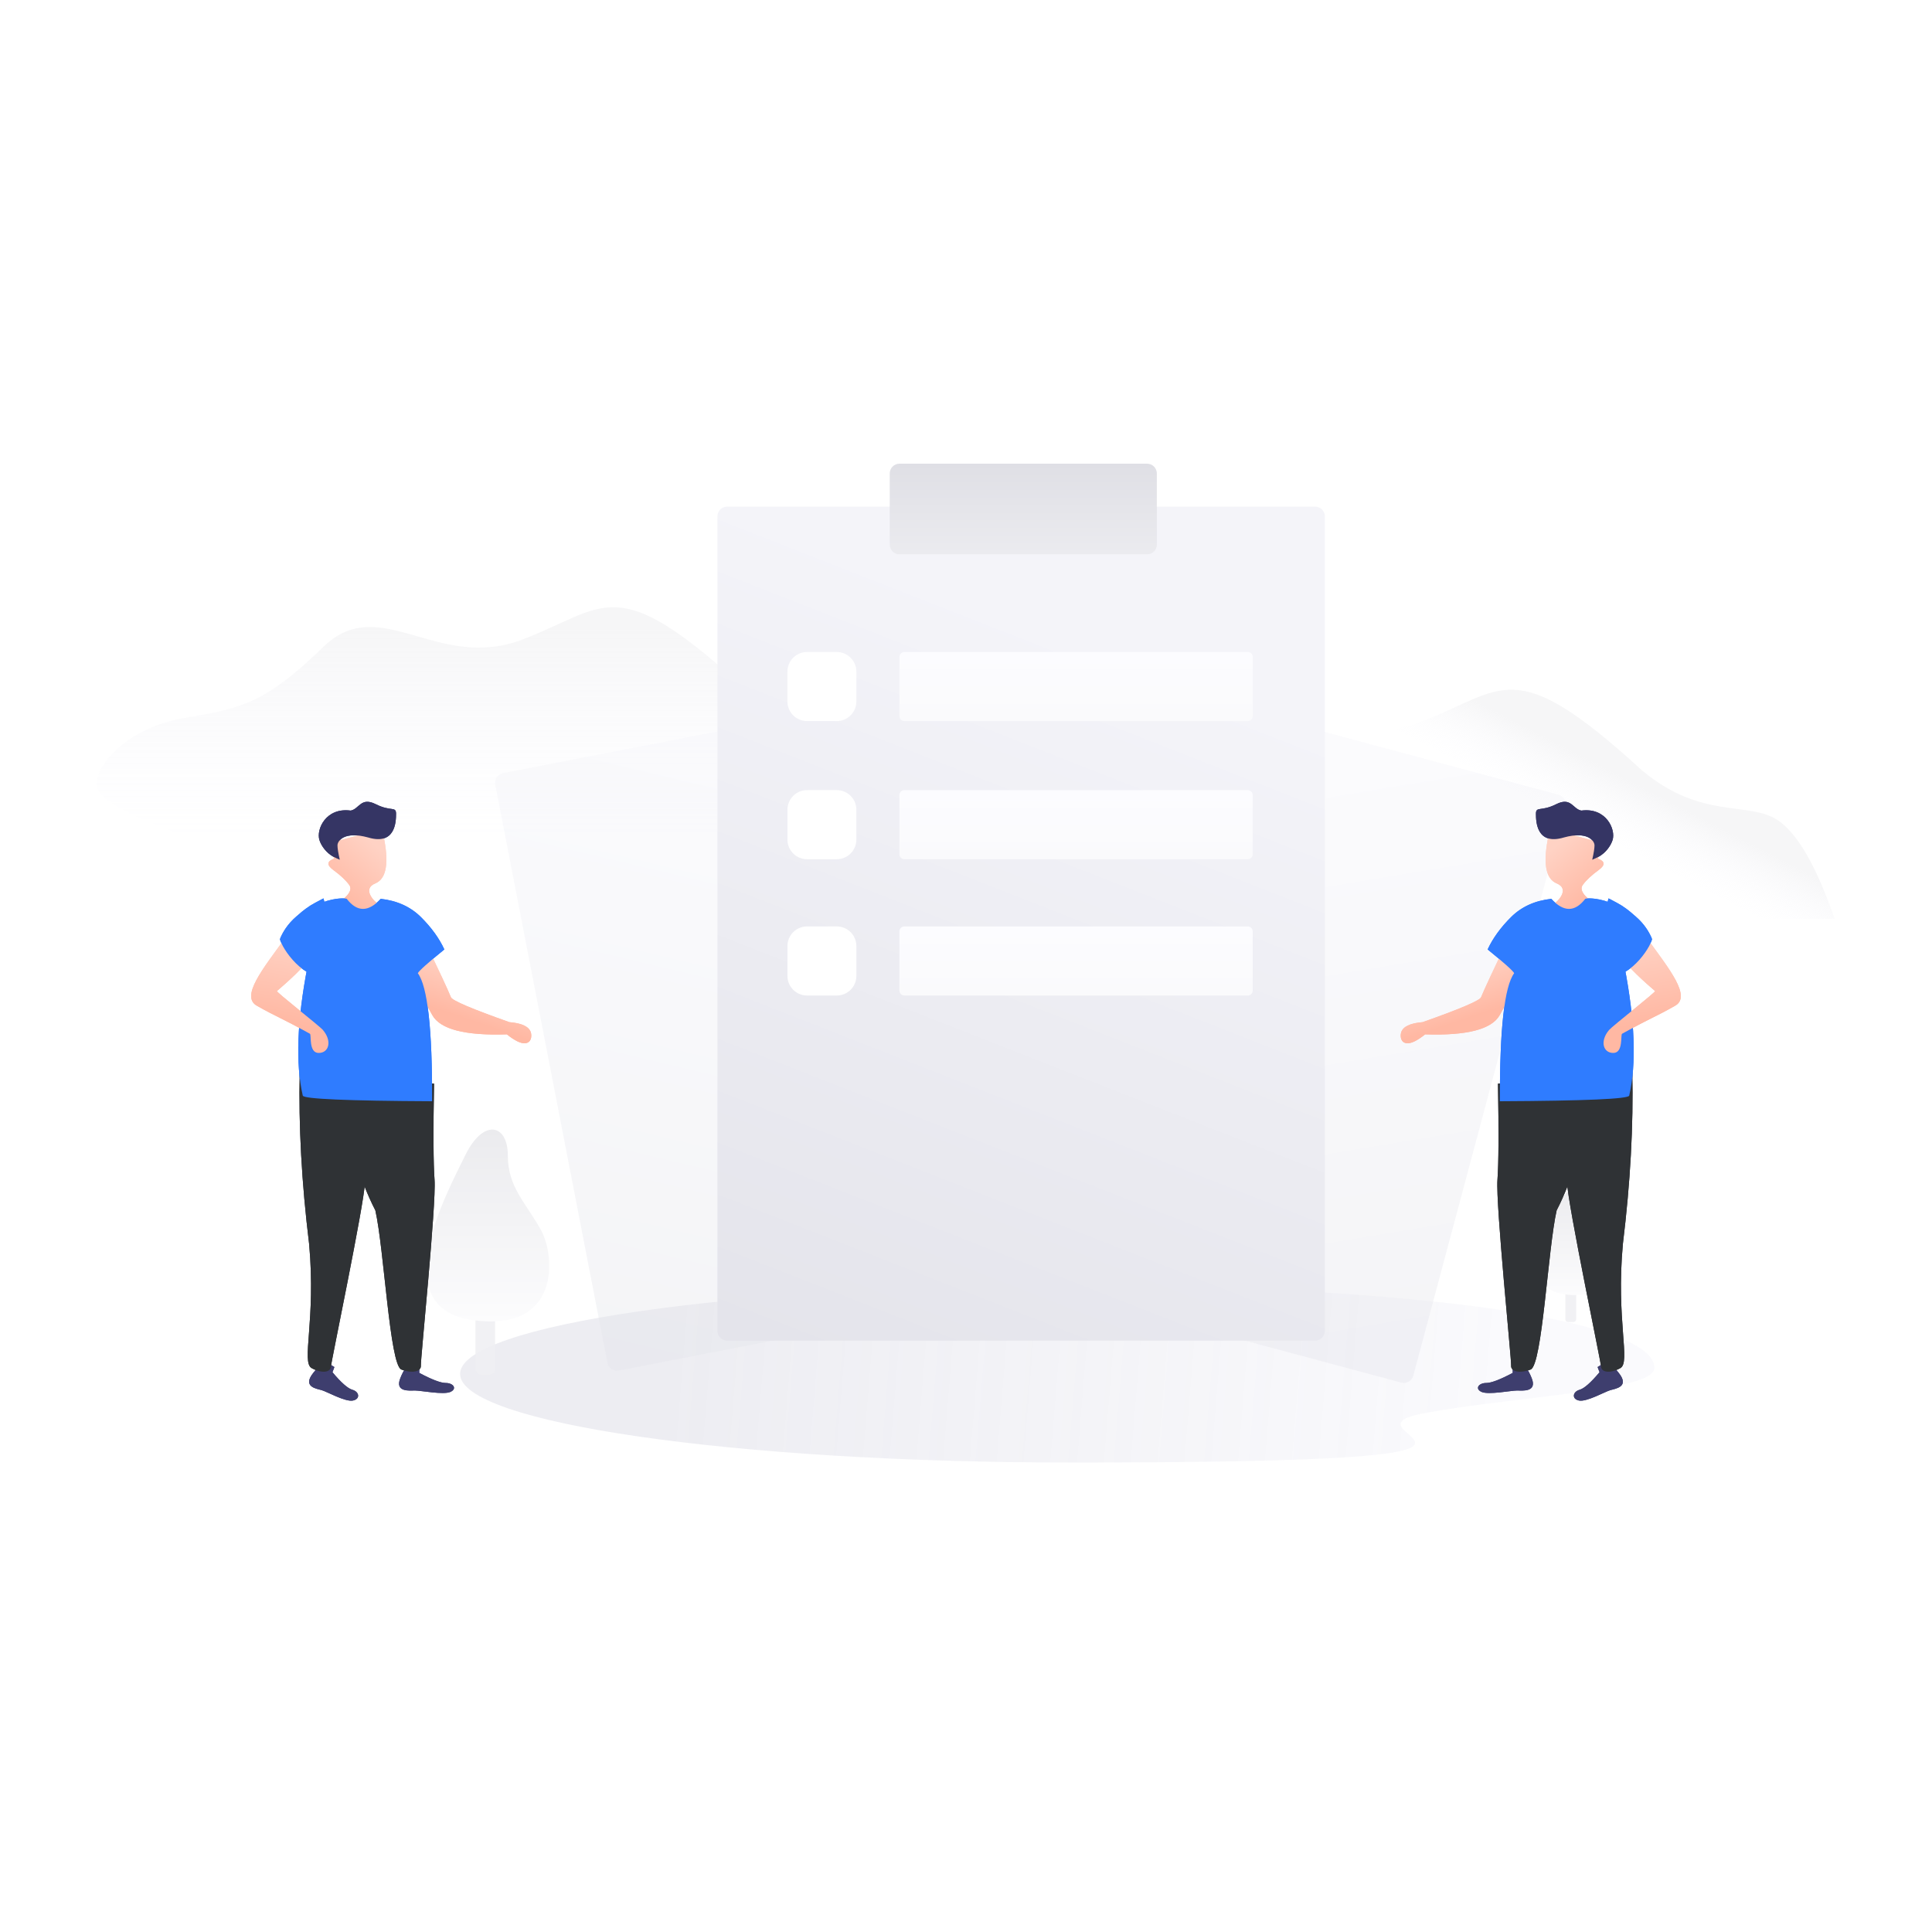 <svg width="200" height="200" viewBox="0 0 200 200" fill="none" xmlns="http://www.w3.org/2000/svg">
<rect width="200" height="200" fill="white"/>
<path fill-rule="evenodd" clip-rule="evenodd" d="M110.877 151.4C167.575 151.4 136.726 148.254 147.532 146.274C157.253 144.494 171.266 144.005 171.266 141.607C171.266 136.543 145.809 133.06 110.877 133.06C75.947 133.06 47.629 137.166 47.629 142.23C47.629 147.294 75.947 151.4 110.877 151.4Z" fill="url(#paint0_linear_608_7676)"/>
<path fill-rule="evenodd" clip-rule="evenodd" d="M19.277 74.288C25.249 73.322 27.666 72.595 33.496 66.947C39.327 61.3 45.239 69.539 54.007 66.231C62.775 62.923 63.576 58.917 76.987 71.186C83.169 76.4 88.086 74.336 91.116 76.4C93.135 77.777 95.083 81.169 96.957 86.577H19.277C13.092 84.414 10 82.617 10 81.187C10 79.041 13.306 75.255 19.277 74.288Z" fill="url(#paint1_linear_608_7676)"/>
<path fill-rule="evenodd" clip-rule="evenodd" d="M112.242 82.826C118.214 81.86 120.631 81.132 126.461 75.485C132.291 69.838 138.204 78.077 146.971 74.769C155.739 71.461 156.541 67.456 169.952 79.724C176.133 84.938 181.05 82.874 184.08 84.938C186.1 86.314 188.048 89.707 189.922 95.115H112.242C106.057 92.952 102.965 91.155 102.965 89.725C102.965 87.579 106.27 83.793 112.242 82.826Z" fill="url(#paint2_linear_608_7676)"/>
<path opacity="0.4" fill-rule="evenodd" clip-rule="evenodd" d="M52.069 80.037L102.178 70.278C102.308 70.252 102.442 70.252 102.573 70.279C102.703 70.305 102.827 70.357 102.937 70.431C103.047 70.506 103.142 70.601 103.215 70.712C103.288 70.823 103.339 70.947 103.364 71.078L114.977 130.936C115.027 131.2 114.972 131.473 114.822 131.695C114.672 131.917 114.44 132.071 114.177 132.123L64.067 141.882C63.937 141.907 63.803 141.907 63.672 141.88C63.542 141.854 63.419 141.802 63.308 141.728C63.198 141.654 63.104 141.559 63.03 141.448C62.957 141.337 62.906 141.213 62.881 141.083L62.881 141.082L51.268 81.224C51.218 80.96 51.273 80.687 51.423 80.465C51.574 80.243 51.806 80.089 52.069 80.037Z" fill="url(#paint3_linear_608_7676)"/>
<path opacity="0.4" fill-rule="evenodd" clip-rule="evenodd" d="M161.341 82.27L112.033 69.033C111.905 68.998 111.771 68.989 111.639 69.007C111.507 69.024 111.38 69.067 111.265 69.133C111.15 69.2 111.049 69.288 110.969 69.394C110.888 69.499 110.828 69.62 110.794 69.748L95.042 128.649C94.898 129.189 95.219 129.744 95.758 129.889L145.066 143.127C145.194 143.161 145.328 143.17 145.46 143.153C145.592 143.136 145.719 143.093 145.834 143.027C145.949 142.96 146.05 142.872 146.131 142.767C146.212 142.661 146.271 142.541 146.306 142.413L146.305 142.411L162.057 83.51C162.126 83.251 162.089 82.975 161.955 82.743C161.821 82.51 161.6 82.34 161.341 82.27Z" fill="url(#paint4_linear_608_7676)"/>
<path d="M136.137 52.445H75.279C75.011 52.445 74.754 52.551 74.564 52.741C74.374 52.931 74.268 53.188 74.268 53.457V137.773C74.268 138.041 74.374 138.299 74.564 138.488C74.754 138.678 75.011 138.785 75.279 138.785H136.137C136.405 138.785 136.663 138.678 136.852 138.488C137.042 138.299 137.149 138.041 137.149 137.773V53.457C137.149 53.188 137.042 52.931 136.852 52.741C136.663 52.551 136.405 52.445 136.137 52.445Z" fill="url(#paint5_linear_608_7676)"/>
<path d="M86.626 67.496H83.541C83.275 67.496 83.012 67.549 82.766 67.65C82.52 67.752 82.297 67.901 82.109 68.09C81.921 68.278 81.771 68.501 81.67 68.747C81.568 68.993 81.516 69.256 81.516 69.522V72.62C81.516 73.157 81.729 73.672 82.109 74.052C82.489 74.432 83.004 74.646 83.541 74.646H86.626C87.163 74.646 87.678 74.432 88.058 74.052C88.438 73.672 88.651 73.157 88.651 72.62V69.522C88.651 69.256 88.599 68.993 88.497 68.747C88.395 68.501 88.246 68.278 88.058 68.09C87.87 67.901 87.647 67.752 87.401 67.65C87.155 67.549 86.892 67.496 86.626 67.496Z" fill="white"/>
<path d="M129.178 67.496H93.621C93.555 67.496 93.489 67.509 93.428 67.535C93.366 67.56 93.31 67.597 93.263 67.644C93.216 67.691 93.179 67.747 93.154 67.808C93.128 67.87 93.115 67.936 93.115 68.002V74.14C93.115 74.206 93.128 74.272 93.154 74.333C93.179 74.395 93.216 74.45 93.263 74.497C93.31 74.544 93.366 74.582 93.428 74.607C93.489 74.632 93.555 74.646 93.621 74.646H129.178C129.312 74.646 129.441 74.592 129.536 74.497C129.631 74.403 129.684 74.274 129.684 74.14V68.002C129.684 67.868 129.631 67.739 129.536 67.644C129.441 67.549 129.312 67.496 129.178 67.496Z" fill="url(#paint6_linear_608_7676)"/>
<path d="M86.626 81.794H83.541C83.004 81.794 82.489 82.008 82.109 82.388C81.729 82.768 81.516 83.283 81.516 83.82V86.918C81.516 87.184 81.568 87.447 81.67 87.693C81.771 87.939 81.921 88.162 82.109 88.35C82.297 88.538 82.52 88.688 82.766 88.79C83.012 88.891 83.275 88.944 83.541 88.944H86.626C86.892 88.944 87.155 88.891 87.401 88.79C87.647 88.688 87.87 88.538 88.058 88.35C88.246 88.162 88.395 87.939 88.497 87.693C88.599 87.447 88.651 87.184 88.651 86.918V83.82C88.651 83.283 88.438 82.768 88.058 82.388C87.678 82.008 87.163 81.794 86.626 81.794Z" fill="white"/>
<path d="M129.173 81.794H93.615C93.481 81.794 93.352 81.848 93.258 81.943C93.163 82.037 93.109 82.166 93.109 82.3V88.438C93.109 88.717 93.336 88.944 93.615 88.944H129.173C129.452 88.944 129.679 88.717 129.679 88.438V82.3C129.679 82.166 129.626 82.037 129.531 81.943C129.436 81.848 129.307 81.794 129.173 81.794Z" fill="url(#paint7_linear_608_7676)"/>
<path d="M86.626 95.905H83.541C83.275 95.905 83.012 95.957 82.766 96.059C82.52 96.161 82.297 96.31 82.109 96.498C81.921 96.686 81.771 96.91 81.67 97.156C81.568 97.401 81.516 97.665 81.516 97.931V101.029C81.516 101.566 81.729 102.081 82.109 102.461C82.489 102.841 83.004 103.054 83.541 103.054H86.626C87.163 103.054 87.678 102.841 88.058 102.461C88.438 102.081 88.651 101.566 88.651 101.029V97.931C88.651 97.665 88.599 97.401 88.497 97.156C88.395 96.91 88.246 96.686 88.058 96.498C87.87 96.31 87.647 96.161 87.401 96.059C87.155 95.957 86.892 95.905 86.626 95.905Z" fill="white"/>
<path d="M129.173 95.905H93.615C93.481 95.905 93.352 95.958 93.258 96.053C93.163 96.148 93.109 96.276 93.109 96.411V102.548C93.109 102.682 93.163 102.811 93.258 102.906C93.352 103.001 93.481 103.054 93.615 103.054H129.173C129.307 103.054 129.436 103.001 129.531 102.906C129.626 102.811 129.679 102.682 129.679 102.548V96.411C129.679 96.276 129.626 96.148 129.531 96.053C129.436 95.958 129.307 95.905 129.173 95.905Z" fill="url(#paint8_linear_608_7676)"/>
<path d="M118.743 48H93.117C92.849 48 92.592 48.107 92.402 48.296C92.212 48.486 92.106 48.743 92.106 49.012V56.371C92.106 56.64 92.212 56.897 92.402 57.087C92.592 57.276 92.849 57.383 93.117 57.383H118.743C119.012 57.383 119.269 57.276 119.459 57.087C119.649 56.897 119.755 56.64 119.755 56.371V49.012C119.755 48.743 119.649 48.486 119.459 48.296C119.269 48.107 119.012 48 118.743 48Z" fill="url(#paint9_linear_608_7676)"/>
<path fill-rule="evenodd" clip-rule="evenodd" d="M49.79 131.946H50.68C50.831 131.946 50.976 132.006 51.083 132.113C51.19 132.219 51.249 132.364 51.249 132.515V141.719C51.249 141.793 51.235 141.867 51.206 141.936C51.178 142.005 51.136 142.068 51.083 142.121C51.03 142.174 50.967 142.216 50.898 142.244C50.829 142.273 50.755 142.288 50.68 142.288H49.79C49.715 142.288 49.641 142.273 49.572 142.244C49.503 142.216 49.44 142.174 49.387 142.121C49.335 142.068 49.293 142.005 49.264 141.936C49.235 141.867 49.221 141.793 49.221 141.719V132.515C49.221 132.364 49.281 132.219 49.387 132.113C49.494 132.006 49.639 131.946 49.79 131.946Z" fill="#F0F0F3" fill-opacity="0.9"/>
<path fill-rule="evenodd" clip-rule="evenodd" d="M48.156 119.607C46.272 123.471 39.785 135.321 48.874 136.648C57.963 137.975 57.558 130.087 55.963 127.264C54.37 124.442 52.57 122.861 52.57 119.607C52.57 116.353 50.039 115.744 48.156 119.607Z" fill="url(#paint10_linear_608_7676)"/>
<path fill-rule="evenodd" clip-rule="evenodd" d="M162.331 131.289H162.881C162.957 131.289 163.029 131.319 163.082 131.372C163.136 131.426 163.166 131.498 163.166 131.574V136.57C163.166 136.645 163.136 136.718 163.082 136.771C163.029 136.824 162.957 136.854 162.881 136.854H162.331C162.256 136.854 162.184 136.824 162.13 136.771C162.077 136.718 162.047 136.645 162.047 136.57V131.574C162.047 131.498 162.077 131.426 162.13 131.372C162.184 131.319 162.256 131.289 162.331 131.289Z" fill="#F0F0F3" fill-opacity="0.9"/>
<path fill-rule="evenodd" clip-rule="evenodd" d="M161.543 124.44C160.464 126.605 156.752 133.245 161.954 133.988C167.156 134.732 166.924 130.312 166.012 128.731C165.099 127.149 164.069 126.264 164.069 124.44C164.069 122.616 162.621 122.275 161.543 124.44Z" fill="url(#paint11_linear_608_7676)"/>
<path fill-rule="evenodd" clip-rule="evenodd" d="M160.298 86.528C159.714 89.311 159.989 90.948 161.122 91.438C162.605 92.028 161.173 93.405 160.873 93.554C160.673 93.654 160.85 93.939 161.404 94.41C162.342 94.884 163.032 95.072 163.472 94.976C163.913 94.879 164.451 94.406 165.085 93.554C163.903 92.743 163.492 92.093 163.851 91.603C164.21 91.114 164.755 90.602 165.487 90.07C166.198 89.551 166.17 89.156 165.405 88.885C165.59 88.394 165.658 87.834 165.61 87.205L163.12 86.528L160.586 86L160.298 86.528Z" fill="url(#paint12_linear_608_7676)"/>
<path fill-rule="evenodd" clip-rule="evenodd" d="M161.89 86.696C164.397 86.006 165.063 87.066 165.063 87.514C165.063 87.813 164.984 88.308 164.826 89C165.047 88.908 165.264 88.808 165.477 88.698C166.246 88.278 166.755 87.533 166.936 86.953C167.275 85.868 166.279 83.568 163.698 83.912C162.798 83.747 162.655 82.466 161.091 83.254C159.527 84.042 159 83.436 159 84.244C159 85.051 159.065 87.54 161.89 86.696Z" fill="#353564"/>
<path fill-rule="evenodd" clip-rule="evenodd" d="M156.595 142.123C155.285 142.819 154.371 143.166 153.851 143.166C153.07 143.166 152.649 143.766 153.374 144.09C154.1 144.414 156.423 143.947 157.019 143.947C157.614 143.947 159.146 144.132 158.559 142.666C158.168 141.689 157.808 141.273 157.48 141.419L156.595 141.625V142.123ZM165.584 142.054C164.679 143.133 163.99 143.738 163.518 143.871C162.811 144.068 162.672 144.819 163.461 144.983C164.25 145.147 166.168 144.056 166.708 143.905C167.247 143.754 168.711 143.564 167.585 142.139C166.834 141.188 166.339 140.833 166.102 141.072L165.382 141.518L165.584 142.054Z" fill="#3E3E6E"/>
<path fill-rule="evenodd" clip-rule="evenodd" d="M165 112C164.089 117.671 162.804 122.102 161.144 125.296C160.238 129.274 159.658 141.315 158.453 141.771C157.247 142.227 156.389 141.954 156.432 141.371C156.476 140.788 154.827 124.646 155.015 122.136C155.14 120.463 155.158 117.143 155.07 112.176L165 112Z" fill="#2F3235"/>
<path fill-rule="evenodd" clip-rule="evenodd" d="M168.974 111C169.1 116.518 168.775 122.442 168.001 128.772C167.276 136.661 168.839 141.031 167.735 141.629C166.631 142.227 165.769 142.052 165.738 141.46C165.706 140.869 162.343 124.9 162.207 122.353C162.116 120.655 161.713 117.312 161 112.326L168.974 111Z" fill="#2F3235"/>
<path fill-rule="evenodd" clip-rule="evenodd" d="M156.107 97.265C154.583 100.418 153.653 102.41 153.317 103.24C153.161 103.585 151.145 104.442 147.271 105.812C145.972 105.917 145.23 106.274 145.043 106.882C144.938 107.273 144.985 107.942 145.646 107.997C146.087 108.034 146.715 107.727 147.531 107.076C151.859 107.22 154.433 106.553 155.253 105.076C156.073 103.598 157.322 101.311 159 98.214L156.308 97L156.107 97.265Z" fill="url(#paint13_linear_608_7676)"/>
<path fill-rule="evenodd" clip-rule="evenodd" d="M160.587 93.047C161.863 94.436 163.035 94.436 164.104 93.047C164.29 92.921 168.216 92.725 170.999 97.264C171.028 97.436 170.247 98.372 168.657 100.072H168.171C169.251 105.656 169.413 110.106 168.657 113.419C168.558 113.763 164.095 113.958 155.268 114C155.246 106.528 155.738 102.11 156.746 100.746C156.623 100.495 155.708 99.675 154 98.286C154.538 97.124 155.347 96.008 156.426 94.936C157.505 93.865 158.893 93.235 160.587 93.047Z" fill="#2F7CFF"/>
<path fill-rule="evenodd" clip-rule="evenodd" d="M168.079 99.214C168.153 99.813 170.467 101.857 171.328 102.59C171.542 102.6 166.935 106.199 166.577 106.618C165.602 107.76 165.941 109 167.007 109C168.072 109 167.739 107.111 167.917 107.013C171.013 105.297 171.328 105.297 173.377 104.132C175.161 103.177 172.776 100.286 170.477 97.099C168.178 93.91 168.006 98.615 168.079 99.214Z" fill="url(#paint14_linear_608_7676)"/>
<path fill-rule="evenodd" clip-rule="evenodd" d="M166.515 93C167.175 93.338 167.634 93.59 167.893 93.756C168.569 94.192 169.031 94.621 169.329 94.879C170.253 95.679 170.718 96.501 170.985 97.117C171.209 97.543 168.838 101.403 166.515 100.965C166.198 100.952 165.693 100.156 165 98.576L166.515 93Z" fill="#2F7CFF"/>
<path fill-rule="evenodd" clip-rule="evenodd" d="M39.702 86.528C40.286 89.311 40.011 90.948 38.878 91.438C37.395 92.028 38.827 93.405 39.127 93.554C39.327 93.654 39.15 93.939 38.596 94.41C37.657 94.884 36.968 95.072 36.528 94.976C36.087 94.879 35.55 94.406 34.915 93.554C36.096 92.743 36.508 92.093 36.149 91.603C35.79 91.114 35.245 90.602 34.513 90.07C33.802 89.551 33.83 89.156 34.595 88.885C34.41 88.394 34.342 87.834 34.389 87.205L36.88 86.528L39.414 86L39.702 86.528Z" fill="url(#paint15_linear_608_7676)"/>
<path fill-rule="evenodd" clip-rule="evenodd" d="M38.109 86.696C35.603 86.006 34.937 87.066 34.937 87.514C34.937 87.813 35.016 88.308 35.174 89C34.953 88.908 34.736 88.808 34.523 88.698C33.754 88.278 33.245 87.533 33.064 86.953C32.725 85.868 33.721 83.568 36.302 83.912C37.202 83.747 37.344 82.466 38.909 83.254C40.473 84.042 41 83.436 41 84.244C41 85.051 40.935 87.54 38.109 86.696Z" fill="#353564"/>
<path fill-rule="evenodd" clip-rule="evenodd" d="M43.405 142.123C44.715 142.819 45.629 143.166 46.15 143.166C46.93 143.166 47.351 143.766 46.626 144.09C45.9 144.414 43.577 143.947 42.981 143.947C42.386 143.947 40.854 144.132 41.441 142.666C41.832 141.689 42.192 141.273 42.52 141.419L43.405 141.625V142.123ZM34.416 142.054C35.321 143.133 36.01 143.738 36.482 143.871C37.189 144.068 37.328 144.819 36.539 144.983C35.75 145.147 33.832 144.056 33.292 143.905C32.753 143.754 31.289 143.564 32.415 142.139C33.166 141.188 33.661 140.833 33.898 141.072L34.617 141.518L34.416 142.054Z" fill="#3E3E6E"/>
<path fill-rule="evenodd" clip-rule="evenodd" d="M35 112C35.911 117.671 37.196 122.102 38.855 125.296C39.762 129.274 40.342 141.315 41.547 141.771C42.753 142.227 43.611 141.954 43.568 141.371C43.524 140.788 45.173 124.646 44.985 122.136C44.86 120.463 44.842 117.143 44.931 112.176L35 112Z" fill="#2F3235"/>
<path fill-rule="evenodd" clip-rule="evenodd" d="M31.026 111C30.901 116.518 31.225 122.442 31.999 128.772C32.724 136.661 31.161 141.031 32.265 141.629C33.369 142.227 34.23 142.052 34.262 141.46C34.294 140.869 37.657 124.9 37.793 122.353C37.884 120.655 38.287 117.312 39 112.326L31.026 111Z" fill="#2F3235"/>
<path fill-rule="evenodd" clip-rule="evenodd" d="M43.893 97.265C45.417 100.418 46.347 102.41 46.683 103.24C46.839 103.585 48.855 104.442 52.729 105.812C54.028 105.917 54.77 106.274 54.957 106.882C55.062 107.273 55.015 107.942 54.354 107.997C53.913 108.034 53.285 107.727 52.469 107.076C48.142 107.22 45.567 106.553 44.747 105.076C43.927 103.598 42.678 101.311 41 98.214L43.692 97L43.893 97.265Z" fill="url(#paint16_linear_608_7676)"/>
<path fill-rule="evenodd" clip-rule="evenodd" d="M39.413 93.047C38.137 94.436 36.965 94.436 35.896 93.047C35.71 92.921 31.784 92.725 29.001 97.264C28.972 97.436 29.753 98.372 31.343 100.072H31.829C30.749 105.656 30.587 110.106 31.343 113.419C31.442 113.763 35.905 113.958 44.732 114C44.755 106.528 44.262 102.11 43.254 100.746C43.377 100.495 44.292 99.675 46 98.286C45.462 97.124 44.653 96.008 43.574 94.936C42.495 93.865 41.107 93.235 39.413 93.047Z" fill="#2F7CFF"/>
<path fill-rule="evenodd" clip-rule="evenodd" d="M31.921 99.214C31.847 99.813 29.533 101.857 28.672 102.59C28.458 102.6 33.065 106.199 33.422 106.618C34.398 107.76 34.059 109 32.993 109C31.928 109 32.261 107.111 32.083 107.013C28.987 105.297 28.672 105.297 26.623 104.132C24.839 103.177 27.224 100.286 29.523 97.099C31.822 93.91 31.994 98.615 31.921 99.214Z" fill="url(#paint17_linear_608_7676)"/>
<path fill-rule="evenodd" clip-rule="evenodd" d="M33.485 93C32.825 93.338 32.366 93.59 32.107 93.756C31.431 94.192 30.969 94.621 30.671 94.879C29.747 95.679 29.282 96.501 29.015 97.117C28.791 97.543 31.162 101.403 33.485 100.965C33.802 100.952 34.307 100.156 35 98.576L33.485 93Z" fill="#2F7CFF"/>
<path fill-rule="evenodd" clip-rule="evenodd" d="M160.298 86.528C159.714 89.311 159.989 90.948 161.122 91.438C162.605 92.028 161.173 93.405 160.873 93.554C160.673 93.654 160.85 93.939 161.404 94.41C162.342 94.884 163.032 95.072 163.472 94.976C163.913 94.879 164.451 94.406 165.085 93.554C163.903 92.743 163.492 92.093 163.851 91.603C164.21 91.114 164.755 90.602 165.487 90.07C166.198 89.551 166.17 89.156 165.405 88.885C165.59 88.394 165.658 87.834 165.61 87.205L163.12 86.528L160.586 86L160.298 86.528Z" fill="url(#paint18_linear_608_7676)"/>
<path fill-rule="evenodd" clip-rule="evenodd" d="M161.89 86.696C164.397 86.006 165.063 87.066 165.063 87.514C165.063 87.813 164.984 88.308 164.826 89C165.047 88.908 165.264 88.808 165.477 88.698C166.246 88.278 166.755 87.533 166.936 86.953C167.275 85.868 166.279 83.568 163.698 83.912C162.798 83.747 162.655 82.466 161.091 83.254C159.527 84.042 159 83.436 159 84.244C159 85.051 159.065 87.54 161.89 86.696Z" fill="#353564"/>
<path fill-rule="evenodd" clip-rule="evenodd" d="M156.595 142.123C155.285 142.819 154.371 143.166 153.851 143.166C153.07 143.166 152.649 143.766 153.374 144.09C154.1 144.414 156.423 143.947 157.019 143.947C157.614 143.947 159.146 144.132 158.559 142.666C158.168 141.689 157.808 141.273 157.48 141.419L156.595 141.625V142.123ZM165.584 142.054C164.679 143.133 163.99 143.738 163.518 143.871C162.811 144.068 162.672 144.819 163.461 144.983C164.25 145.147 166.168 144.056 166.708 143.905C167.247 143.754 168.711 143.564 167.585 142.139C166.834 141.188 166.339 140.833 166.102 141.072L165.382 141.518L165.584 142.054Z" fill="#3E3E6E"/>
<path fill-rule="evenodd" clip-rule="evenodd" d="M165 112C164.089 117.671 162.804 122.102 161.144 125.296C160.238 129.274 159.658 141.315 158.453 141.771C157.247 142.227 156.389 141.954 156.432 141.371C156.476 140.788 154.827 124.646 155.015 122.136C155.14 120.463 155.158 117.143 155.07 112.176L165 112Z" fill="#2F3235"/>
<path fill-rule="evenodd" clip-rule="evenodd" d="M168.974 111C169.1 116.518 168.775 122.442 168.001 128.772C167.276 136.661 168.839 141.031 167.735 141.629C166.631 142.227 165.769 142.052 165.738 141.46C165.706 140.869 162.343 124.9 162.207 122.353C162.116 120.655 161.713 117.312 161 112.326L168.974 111Z" fill="#2F3235"/>
<path fill-rule="evenodd" clip-rule="evenodd" d="M156.107 97.265C154.583 100.418 153.653 102.41 153.317 103.24C153.161 103.585 151.145 104.442 147.271 105.812C145.972 105.917 145.23 106.274 145.043 106.882C144.938 107.273 144.985 107.942 145.646 107.997C146.087 108.034 146.715 107.727 147.531 107.076C151.859 107.22 154.433 106.553 155.253 105.076C156.073 103.598 157.322 101.311 159 98.214L156.308 97L156.107 97.265Z" fill="url(#paint19_linear_608_7676)"/>
<path fill-rule="evenodd" clip-rule="evenodd" d="M160.587 93.047C161.863 94.436 163.035 94.436 164.104 93.047C164.29 92.921 168.216 92.725 170.999 97.264C171.028 97.436 170.247 98.372 168.657 100.072H168.171C169.251 105.656 169.413 110.106 168.657 113.419C168.558 113.763 164.095 113.958 155.268 114C155.246 106.528 155.738 102.11 156.746 100.746C156.623 100.495 155.708 99.675 154 98.286C154.538 97.124 155.347 96.008 156.426 94.936C157.505 93.865 158.893 93.235 160.587 93.047Z" fill="#2F7CFF"/>
<path fill-rule="evenodd" clip-rule="evenodd" d="M168.079 99.214C168.153 99.813 170.467 101.857 171.328 102.59C171.542 102.6 166.935 106.199 166.577 106.618C165.602 107.76 165.941 109 167.007 109C168.072 109 167.739 107.111 167.917 107.013C171.013 105.297 171.328 105.297 173.377 104.132C175.161 103.177 172.776 100.286 170.477 97.099C168.178 93.91 168.006 98.615 168.079 99.214Z" fill="url(#paint20_linear_608_7676)"/>
<path fill-rule="evenodd" clip-rule="evenodd" d="M166.515 93C167.175 93.338 167.634 93.59 167.893 93.756C168.569 94.192 169.031 94.621 169.329 94.879C170.253 95.679 170.718 96.501 170.985 97.117C171.209 97.543 168.838 101.403 166.515 100.965C166.198 100.952 165.693 100.156 165 98.576L166.515 93Z" fill="#2F7CFF"/>
<path fill-rule="evenodd" clip-rule="evenodd" d="M39.702 86.528C40.286 89.311 40.011 90.948 38.878 91.438C37.395 92.028 38.827 93.405 39.127 93.554C39.327 93.654 39.15 93.939 38.596 94.41C37.657 94.884 36.968 95.072 36.528 94.976C36.087 94.879 35.55 94.406 34.915 93.554C36.096 92.743 36.508 92.093 36.149 91.603C35.79 91.114 35.245 90.602 34.513 90.07C33.802 89.551 33.83 89.156 34.595 88.885C34.41 88.394 34.342 87.834 34.389 87.205L36.88 86.528L39.414 86L39.702 86.528Z" fill="url(#paint21_linear_608_7676)"/>
<path fill-rule="evenodd" clip-rule="evenodd" d="M38.109 86.696C35.603 86.006 34.937 87.066 34.937 87.514C34.937 87.813 35.016 88.308 35.174 89C34.953 88.908 34.736 88.808 34.523 88.698C33.754 88.278 33.245 87.533 33.064 86.953C32.725 85.868 33.721 83.568 36.302 83.912C37.202 83.747 37.344 82.466 38.909 83.254C40.473 84.042 41 83.436 41 84.244C41 85.051 40.935 87.54 38.109 86.696Z" fill="#353564"/>
<path fill-rule="evenodd" clip-rule="evenodd" d="M43.405 142.123C44.715 142.819 45.629 143.166 46.15 143.166C46.93 143.166 47.351 143.766 46.626 144.09C45.9 144.414 43.577 143.947 42.981 143.947C42.386 143.947 40.854 144.132 41.441 142.666C41.832 141.689 42.192 141.273 42.52 141.419L43.405 141.625V142.123ZM34.416 142.054C35.321 143.133 36.01 143.738 36.482 143.871C37.189 144.068 37.328 144.819 36.539 144.983C35.75 145.147 33.832 144.056 33.292 143.905C32.753 143.754 31.289 143.564 32.415 142.139C33.166 141.188 33.661 140.833 33.898 141.072L34.617 141.518L34.416 142.054Z" fill="#3E3E6E"/>
<path fill-rule="evenodd" clip-rule="evenodd" d="M35 112C35.911 117.671 37.196 122.102 38.855 125.296C39.762 129.274 40.342 141.315 41.547 141.771C42.753 142.227 43.611 141.954 43.568 141.371C43.524 140.788 45.173 124.646 44.985 122.136C44.86 120.463 44.842 117.143 44.931 112.176L35 112Z" fill="#2F3235"/>
<path fill-rule="evenodd" clip-rule="evenodd" d="M31.026 111C30.901 116.518 31.225 122.442 31.999 128.772C32.724 136.661 31.161 141.031 32.265 141.629C33.369 142.227 34.23 142.052 34.262 141.46C34.294 140.869 37.657 124.9 37.793 122.353C37.884 120.655 38.287 117.312 39 112.326L31.026 111Z" fill="#2F3235"/>
<path fill-rule="evenodd" clip-rule="evenodd" d="M43.893 97.265C45.417 100.418 46.347 102.41 46.683 103.24C46.839 103.585 48.855 104.442 52.729 105.812C54.028 105.917 54.77 106.274 54.957 106.882C55.062 107.273 55.015 107.942 54.354 107.997C53.913 108.034 53.285 107.727 52.469 107.076C48.142 107.22 45.567 106.553 44.747 105.076C43.927 103.598 42.678 101.311 41 98.214L43.692 97L43.893 97.265Z" fill="url(#paint22_linear_608_7676)"/>
<path fill-rule="evenodd" clip-rule="evenodd" d="M39.413 93.047C38.137 94.436 36.965 94.436 35.896 93.047C35.71 92.921 31.784 92.725 29.001 97.264C28.972 97.436 29.753 98.372 31.343 100.072H31.829C30.749 105.656 30.587 110.106 31.343 113.419C31.442 113.763 35.905 113.958 44.732 114C44.755 106.528 44.262 102.11 43.254 100.746C43.377 100.495 44.292 99.675 46 98.286C45.462 97.124 44.653 96.008 43.574 94.936C42.495 93.865 41.107 93.235 39.413 93.047Z" fill="#2F7CFF"/>
<path fill-rule="evenodd" clip-rule="evenodd" d="M31.921 99.214C31.847 99.813 29.533 101.857 28.672 102.59C28.458 102.6 33.065 106.199 33.422 106.618C34.398 107.76 34.059 109 32.993 109C31.928 109 32.261 107.111 32.083 107.013C28.987 105.297 28.672 105.297 26.623 104.132C24.839 103.177 27.224 100.286 29.523 97.099C31.822 93.91 31.994 98.615 31.921 99.214Z" fill="url(#paint23_linear_608_7676)"/>
<path fill-rule="evenodd" clip-rule="evenodd" d="M33.485 93C32.825 93.338 32.366 93.59 32.107 93.756C31.431 94.192 30.969 94.621 30.671 94.879C29.747 95.679 29.282 96.501 29.015 97.117C28.791 97.543 31.162 101.403 33.485 100.965C33.802 100.952 34.307 100.156 35 98.576L33.485 93Z" fill="#2F7CFF"/>
<defs>
<linearGradient id="paint0_linear_608_7676" x1="69.214" y1="142.182" x2="153.607" y2="149.1" gradientUnits="userSpaceOnUse">
<stop stop-color="#EDEDF2"/>
<stop offset="1" stop-color="#F9F9FC" stop-opacity="0.88"/>
</linearGradient>
<linearGradient id="paint1_linear_608_7676" x1="53.479" y1="65.096" x2="53.479" y2="86.577" gradientUnits="userSpaceOnUse">
<stop stop-color="#F6F6F7"/>
<stop offset="1" stop-color="#FCFCFF" stop-opacity="0.07"/>
</linearGradient>
<linearGradient id="paint2_linear_608_7676" x1="172.161" y1="82.569" x2="169.201" y2="88.279" gradientUnits="userSpaceOnUse">
<stop stop-color="#F6F6F7"/>
<stop offset="1" stop-color="#FCFCFF" stop-opacity="0.07"/>
</linearGradient>
<linearGradient id="paint3_linear_608_7676" x1="85.632" y1="83.395" x2="70.442" y2="147.141" gradientUnits="userSpaceOnUse">
<stop stop-color="#F4F4F9"/>
<stop offset="1" stop-color="#E2E3E9"/>
</linearGradient>
<linearGradient id="paint4_linear_608_7676" x1="127.625" y1="83.274" x2="138.337" y2="147.93" gradientUnits="userSpaceOnUse">
<stop stop-color="#F4F4F9"/>
<stop offset="1" stop-color="#E2E2E9"/>
</linearGradient>
<linearGradient id="paint5_linear_608_7676" x1="111.717" y1="65.762" x2="80.095" y2="146.4" gradientUnits="userSpaceOnUse">
<stop stop-color="#F4F4F9"/>
<stop offset="0.982" stop-color="#E3E3EA"/>
<stop offset="1" stop-color="#E2E2E9"/>
</linearGradient>
<linearGradient id="paint6_linear_608_7676" x1="111.4" y1="67.496" x2="111.4" y2="74.646" gradientUnits="userSpaceOnUse">
<stop stop-color="#FCFCFF"/>
<stop offset="1" stop-color="#FAFAFC"/>
</linearGradient>
<linearGradient id="paint7_linear_608_7676" x1="111.394" y1="81.794" x2="111.394" y2="88.944" gradientUnits="userSpaceOnUse">
<stop stop-color="#FCFCFF"/>
<stop offset="1" stop-color="#FAFAFC"/>
</linearGradient>
<linearGradient id="paint8_linear_608_7676" x1="111.394" y1="95.905" x2="111.394" y2="103.054" gradientUnits="userSpaceOnUse">
<stop stop-color="#FCFCFF"/>
<stop offset="1" stop-color="#FAFAFC"/>
</linearGradient>
<linearGradient id="paint9_linear_608_7676" x1="105.931" y1="57.383" x2="105.931" y2="48" gradientUnits="userSpaceOnUse">
<stop stop-color="#EBEBEF"/>
<stop offset="1" stop-color="#DFDFE5"/>
</linearGradient>
<linearGradient id="paint10_linear_608_7676" x1="50.504" y1="116.933" x2="50.504" y2="136.797" gradientUnits="userSpaceOnUse">
<stop stop-color="#EBEBEE"/>
<stop offset="1" stop-color="#FCFCFD"/>
</linearGradient>
<linearGradient id="paint11_linear_608_7676" x1="162.887" y1="122.941" x2="162.887" y2="134.072" gradientUnits="userSpaceOnUse">
<stop stop-color="#EBEBEE"/>
<stop offset="1" stop-color="#FCFCFD"/>
</linearGradient>
<linearGradient id="paint12_linear_608_7676" x1="161.184" y1="87.452" x2="165.663" y2="92.571" gradientUnits="userSpaceOnUse">
<stop stop-color="#FFD2C4"/>
<stop offset="1" stop-color="#FFB8A3"/>
</linearGradient>
<linearGradient id="paint13_linear_608_7676" x1="152" y1="99.4" x2="153.834" y2="104.77" gradientUnits="userSpaceOnUse">
<stop stop-color="#FFD2C4"/>
<stop offset="1" stop-color="#FFB8A3"/>
</linearGradient>
<linearGradient id="paint14_linear_608_7676" x1="170" y1="97.145" x2="171.588" y2="105.675" gradientUnits="userSpaceOnUse">
<stop stop-color="#FFD2C4"/>
<stop offset="1" stop-color="#FFB8A3"/>
</linearGradient>
<linearGradient id="paint15_linear_608_7676" x1="38.816" y1="87.452" x2="34.337" y2="92.571" gradientUnits="userSpaceOnUse">
<stop stop-color="#FFD2C4"/>
<stop offset="1" stop-color="#FFB8A3"/>
</linearGradient>
<linearGradient id="paint16_linear_608_7676" x1="48" y1="99.4" x2="46.166" y2="104.77" gradientUnits="userSpaceOnUse">
<stop stop-color="#FFD2C4"/>
<stop offset="1" stop-color="#FFB8A3"/>
</linearGradient>
<linearGradient id="paint17_linear_608_7676" x1="30" y1="97.145" x2="28.412" y2="105.675" gradientUnits="userSpaceOnUse">
<stop stop-color="#FFD2C4"/>
<stop offset="1" stop-color="#FFB8A3"/>
</linearGradient>
<linearGradient id="paint18_linear_608_7676" x1="161.184" y1="87.452" x2="165.663" y2="92.571" gradientUnits="userSpaceOnUse">
<stop stop-color="#FFD2C4"/>
<stop offset="1" stop-color="#FFB8A3"/>
</linearGradient>
<linearGradient id="paint19_linear_608_7676" x1="152" y1="99.4" x2="153.834" y2="104.77" gradientUnits="userSpaceOnUse">
<stop stop-color="#FFD2C4"/>
<stop offset="1" stop-color="#FFB8A3"/>
</linearGradient>
<linearGradient id="paint20_linear_608_7676" x1="170" y1="97.145" x2="171.588" y2="105.675" gradientUnits="userSpaceOnUse">
<stop stop-color="#FFD2C4"/>
<stop offset="1" stop-color="#FFB8A3"/>
</linearGradient>
<linearGradient id="paint21_linear_608_7676" x1="38.816" y1="87.452" x2="34.337" y2="92.571" gradientUnits="userSpaceOnUse">
<stop stop-color="#FFD2C4"/>
<stop offset="1" stop-color="#FFB8A3"/>
</linearGradient>
<linearGradient id="paint22_linear_608_7676" x1="48" y1="99.4" x2="46.166" y2="104.77" gradientUnits="userSpaceOnUse">
<stop stop-color="#FFD2C4"/>
<stop offset="1" stop-color="#FFB8A3"/>
</linearGradient>
<linearGradient id="paint23_linear_608_7676" x1="30" y1="97.145" x2="28.412" y2="105.675" gradientUnits="userSpaceOnUse">
<stop stop-color="#FFD2C4"/>
<stop offset="1" stop-color="#FFB8A3"/>
</linearGradient>
</defs>
</svg>
